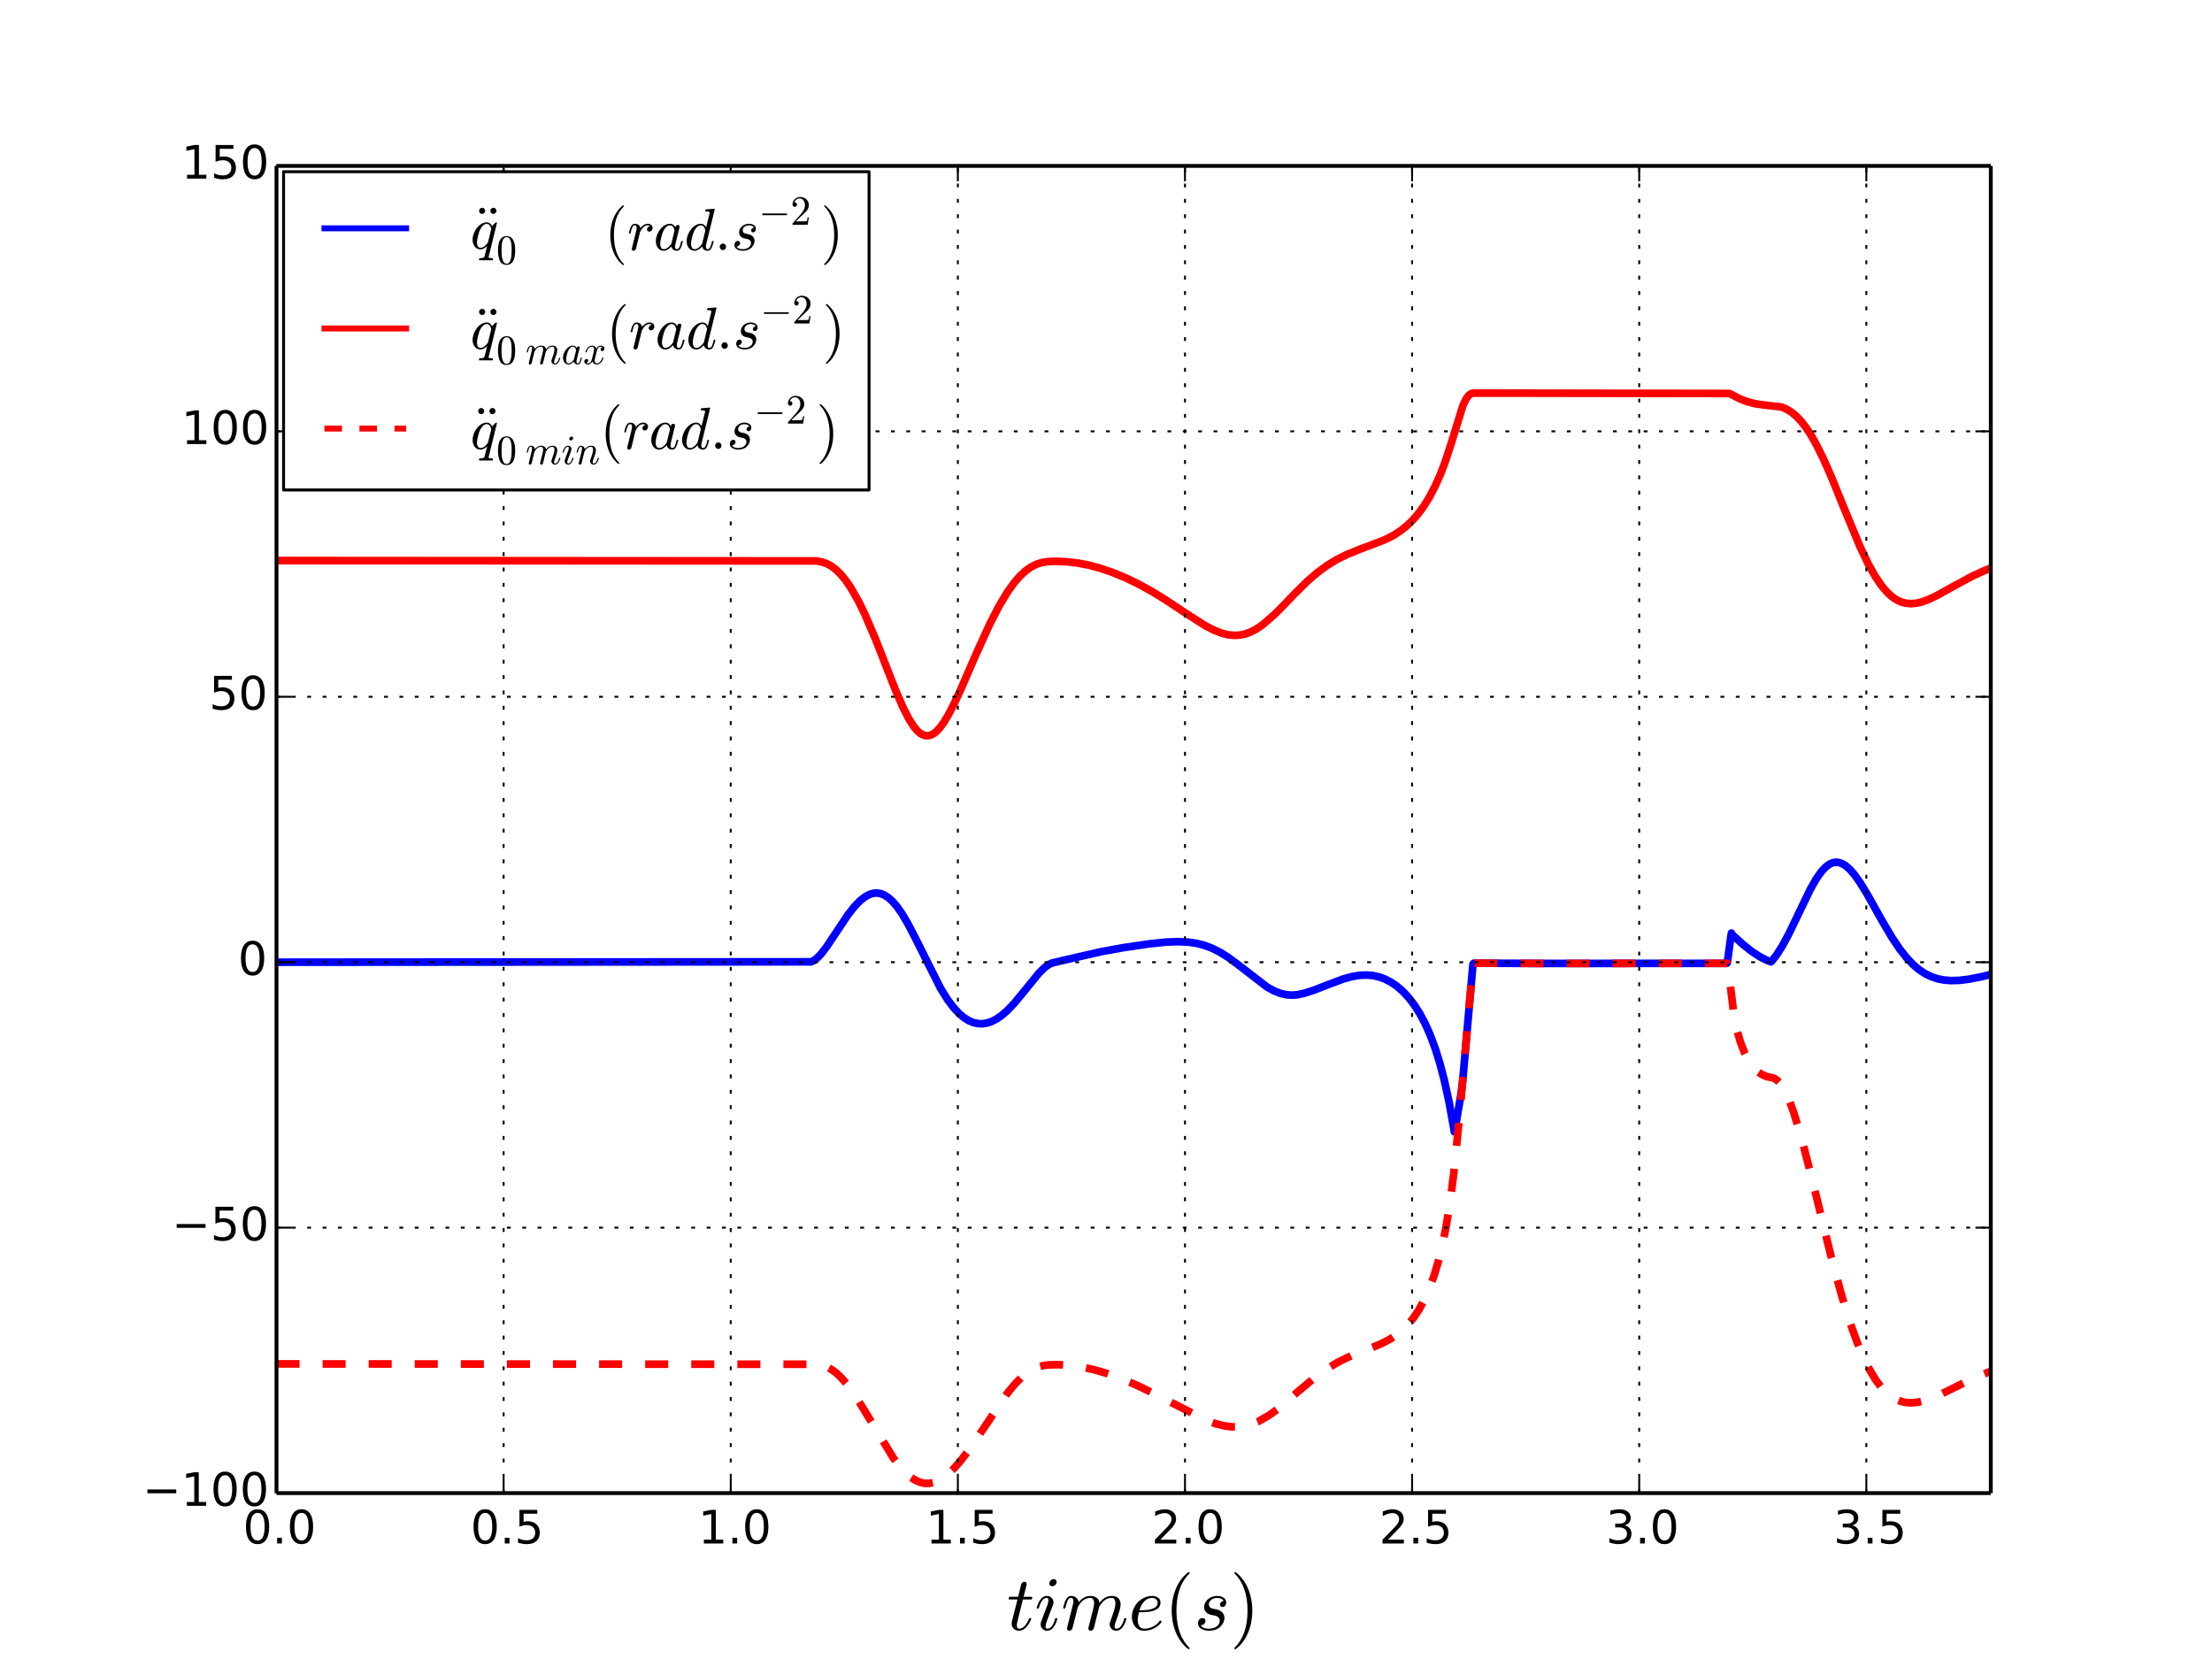 <?xml version="1.0" encoding="UTF-8" standalone="no"?>
<!-- Created with matplotlib (http://matplotlib.org/) -->

<svg
   xmlns:dc="http://purl.org/dc/elements/1.1/"
   xmlns:cc="http://creativecommons.org/ns#"
   xmlns:rdf="http://www.w3.org/1999/02/22-rdf-syntax-ns#"
   xmlns:svg="http://www.w3.org/2000/svg"
   xmlns="http://www.w3.org/2000/svg"
   xmlns:xlink="http://www.w3.org/1999/xlink"
   xmlns:sodipodi="http://sodipodi.sourceforge.net/DTD/sodipodi-0.dtd"
   xmlns:inkscape="http://www.inkscape.org/namespaces/inkscape"
   height="432pt"
   version="1.1"
   viewBox="0 0 576 432"
   width="576pt"
   id="svg2"
   inkscape:version="0.48.3.1 r9886"
   sodipodi:docname="q_dot_dot_jerk_vel_constr.pdf">
  <sodipodi:namedview
     pagecolor="#ffffff"
     bordercolor="#666666"
     borderopacity="1"
     objecttolerance="10"
     gridtolerance="10"
     guidetolerance="10"
     inkscape:pageopacity="0"
     inkscape:pageshadow="2"
     inkscape:window-width="1535"
     inkscape:window-height="876"
     id="namedview545"
     showgrid="false"
     inkscape:zoom="0.81111111"
     inkscape:cx="374.73183"
     inkscape:cy="435.13214"
     inkscape:window-x="65"
     inkscape:window-y="24"
     inkscape:window-maximized="1"
     inkscape:current-layer="axes_1" />
  <defs
     id="defs4">
    <style
       type="text/css"
       id="style6">
*{stroke-linecap:butt;stroke-linejoin:round;}
  </style>
  </defs>
  <g
     id="figure_1">
    <g
       id="patch_1">
      <path
         d=" M0 432 L576 432 L576 0 L0 0 z "
         style="fill:#ffffff;"
         id="path10" />
    </g>
    <g
       id="axes_1">
      <g
         id="g3535">
        <g
           id="patch_2">
          <path
             id="path14"
             style="fill:#ffffff;"
             d=" M72 388.8 L518.4 388.8 L518.4 43.2 L72 43.2 z " />
        </g>
        <g
           id="line2d_1">
          <path
             id="path17"
             style="fill:none;stroke:#0000ff;stroke-linecap:square;stroke-width:2.0;"
             d=" M72 250.56 L211.219 250.453 L211.929 250.117 L212.757 249.492 L213.821 248.393 L215.241 246.554 L217.37 243.362 L220.8 238.217 L222.574 235.972 L223.994 234.516 L225.295 233.504 L226.359 232.931 L227.424 232.608 L228.37 232.541 L229.316 232.69 L230.263 233.06 L231.327 233.74 L232.392 234.696 L233.575 236.069 L234.876 237.928 L236.413 240.527 L238.424 244.41 L244.93 257.377 L246.704 260.223 L248.242 262.287 L249.661 263.836 L250.962 264.949 L252.263 265.771 L253.446 266.271 L254.629 266.539 L255.812 266.582 L256.995 266.406 L258.177 266.018 L259.479 265.356 L260.898 264.369 L262.436 263.013 L264.21 261.135 L266.576 258.26 L270.597 253.325 L272.017 251.946 L273.081 251.176 L274.027 250.748 L276.393 250.188 L286.684 247.825 L292.598 246.752 L299.222 245.778 L303.716 245.314 L306.91 245.201 L309.394 245.324 L311.641 245.658 L313.652 246.179 L315.663 246.938 L317.674 247.948 L319.803 249.281 L322.287 251.117 L329.975 257.04 L331.749 258.015 L333.405 258.668 L334.943 259.028 L336.362 259.14 L337.9 259.026 L339.556 258.661 L342.04 257.879 L345.707 256.45 L349.728 254.94 L352.094 254.29 L354.105 253.965 L355.879 253.894 L357.535 254.039 L359.191 254.412 L360.729 254.981 L362.266 255.785 L363.804 256.845 L365.342 258.189 L366.879 259.853 L368.299 261.715 L369.718 263.947 L371.138 266.624 L372.439 269.557 L373.74 273.056 L374.923 276.847 L376.106 281.359 L377.288 286.763 L378.471 293.268 L378.708 294.722 L378.944 293.744 L380.364 285.346 L380.837 281.968 L383.557 251.06 L383.794 250.809 L400.827 250.876 L449.678 250.854 L449.796 250.605 L450.742 243.655 L450.86 242.98 L451.097 243.411 L453.936 245.996 L456.301 247.854 L458.312 249.154 L460.086 250.053 L461.151 250.463 L461.388 250.268 L462.689 248.569 L464.108 246.329 L465.764 243.274 L468.13 238.362 L471.442 231.497 L472.979 228.806 L474.28 226.965 L475.345 225.816 L476.291 225.091 L477.238 224.658 L478.066 224.519 L478.893 224.602 L479.721 224.898 L480.668 225.482 L481.732 226.427 L482.915 227.79 L484.334 229.781 L486.227 232.868 L490.012 239.627 L492.733 244.229 L494.743 247.205 L496.518 249.443 L498.174 251.178 L499.711 252.484 L501.249 253.509 L502.787 254.276 L504.443 254.845 L506.217 255.202 L508.109 255.345 L510.238 255.278 L512.722 254.975 L515.916 254.349 L518.282 253.778 L518.282 253.778"
             clip-path="url(#p7ff5b81e1d)" />
        </g>
        <g
           id="line2d_2">
          <path
             id="path20"
             style="fill:none;stroke:#ff0000;stroke-linecap:square;stroke-width:2.0;"
             d=" M72 145.964 L212.52 146.065 L213.94 146.307 L215.241 146.749 L216.424 147.377 L217.606 148.258 L218.789 149.392 L220.09 150.938 L221.51 152.978 L223.521 156.494 L225.176 159.87 L228.015 166.506 L230.854 173.757 L233.101 179.483 L235.112 184.145 L236.65 187.161 L237.951 189.201 L239.016 190.438 L239.844 191.1 L240.672 191.488 L241.381 191.603 L242.091 191.517 L242.919 191.17 L243.747 190.563 L244.693 189.571 L245.758 188.125 L246.941 186.159 L248.36 183.432 L250.134 179.635 L253.919 170.909 L257.704 162.562 L260.188 157.755 L262.199 154.388 L263.973 151.891 L265.511 150.088 L267.049 148.651 L268.468 147.648 L269.887 146.929 L271.307 146.48 L272.845 146.24 L275.092 146.161 L277.812 146.282 L280.651 146.613 L283.608 147.183 L286.565 147.983 L289.759 149.077 L293.071 150.447 L296.501 152.106 L300.05 154.061 L303.48 156.173 L308.803 159.705 L313.77 162.881 L316.018 164.047 L318.147 164.893 L319.803 165.3 L321.341 165.455 L322.76 165.387 L324.179 165.104 L325.599 164.6 L327.018 163.871 L328.674 162.779 L331.986 159.906 L334.588 157.275 L336.836 154.915 L340.384 151.392 L343.105 149.055 L345.589 147.229 L348.072 145.715 L350.675 144.418 L353.868 143.124 L360.61 140.549 L362.74 139.469 L364.632 138.26 L366.288 136.952 L367.826 135.481 L369.363 133.706 L370.783 131.768 L372.202 129.474 L373.622 126.777 L375.041 123.612 L376.342 120.223 L377.88 115.504 L380.955 105.56 L381.783 103.865 L382.493 102.92 L383.084 102.49 L383.557 102.367 L388.407 102.364 L450.387 102.465 L451.097 102.837 L452.99 103.825 L454.882 104.558 L457.011 105.12 L459.14 105.434 L463.872 105.983 L465.173 106.522 L466.474 107.31 L467.657 108.279 L468.958 109.631 L470.259 111.294 L471.56 113.275 L473.098 115.998 L474.872 119.602 L476.883 124.183 L480.076 132.047 L484.334 142.326 L486.464 146.795 L488.238 149.978 L489.894 152.441 L491.313 154.128 L492.614 155.335 L493.915 156.226 L495.098 156.769 L496.281 157.083 L497.582 157.195 L499.002 157.075 L500.539 156.71 L502.314 156.053 L504.561 154.969 L508.109 152.987 L513.669 149.976 L516.981 148.485 L518.282 147.987 L518.282 147.987"
             clip-path="url(#p7ff5b81e1d)" />
        </g>
        <g
           id="line2d_3">
          <path
             id="path23"
             style="fill:none;stroke:#ff0000;stroke-dasharray:6,6;stroke-dashoffset:0.0;stroke-width:2.0;"
             d=" M72 355.156 L212.52 355.256 L213.94 355.488 L215.241 355.924 L216.424 356.55 L217.725 357.488 L219.026 358.705 L220.445 360.327 L222.811 363.618 L224.94 367.027 L232.628 379.666 L234.048 381.548 L235.704 383.394 L237.123 384.642 L238.424 385.491 L239.607 385.998 L240.79 386.257 L241.973 386.267 L243.155 386.035 L244.338 385.571 L245.521 384.878 L246.941 383.781 L248.478 382.298 L250.252 380.261 L252.263 377.609 L254.747 373.99 L262.317 362.795 L264.328 360.353 L265.984 358.671 L267.522 357.416 L268.941 356.544 L270.361 355.927 L271.78 355.562 L273.436 355.381 L276.038 355.369 L278.995 355.573 L281.952 356.01 L284.909 356.673 L288.103 357.601 L291.652 358.873 L295.318 360.409 L297.447 361.391 L302.06 363.702 L314.125 369.845 L316.609 370.747 L318.738 371.281 L320.749 371.544 L322.523 371.537 L324.179 371.308 L325.835 370.872 L327.61 370.169 L330.567 368.464 L332.696 366.907 L335.416 364.647 L338.137 362.246 L342.395 358.688 L345.234 356.638 L348.072 354.897 L350.675 353.587 L352.094 352.952 L356.471 351.233 L359.783 349.849 L361.912 348.733 L363.686 347.567 L365.224 346.316 L366.643 344.905 L368.062 343.183 L369.363 341.271 L370.901 338.478 L372.321 335.245 L373.503 331.947 L374.568 328.356 L375.632 324.013 L376.579 319.325 L377.643 312.747 L378.59 305.24 L380.009 291.083 L381.665 272.366 L383.557 251.06 L383.794 250.809 L400.827 250.876 L449.796 250.854 L449.914 251.103 L451.57 264.783 L452.28 268.163 L453.226 271.436 L454.291 274.172 L455.355 276.236 L456.538 277.89 L457.721 279.076 L458.785 279.786 L460.086 280.361 L461.388 280.613 L462.097 280.847 L462.807 281.322 L463.517 282.077 L464.226 283.096 L465.054 284.599 L466.001 286.726 L467.065 289.625 L469.194 296.68 L472.033 307.741 L476.883 327.476 L479.603 337.483 L481.732 344.346 L483.625 349.617 L485.399 353.808 L486.937 356.852 L488.474 359.374 L489.894 361.248 L491.195 362.616 L492.496 363.672 L493.797 364.435 L495.098 364.947 L496.399 365.222 L497.819 365.294 L499.356 365.145 L501.131 364.739 L503.023 364.083 L505.625 362.95 L510.593 360.496 L512.249 359.68 L516.153 357.943 L518.282 357.129 L518.282 357.129"
             clip-path="url(#p7ff5b81e1d)" />
        </g>
        <g
           id="matplotlib.axis_1">
          <g
             id="xtick_1">
            <g
               id="line2d_4">
              <path
                 id="path28"
                 style="fill:none;stroke:#000000;stroke-dasharray:1,3;stroke-dashoffset:0.0;stroke-width:0.5;"
                 d=" M72 388.8 L72 43.2"
                 clip-path="url(#p7ff5b81e1d)" />
            </g>
            <g
               id="line2d_5">
              <defs
                 id="defs31">
                <path
                   style="stroke:#000000;stroke-width:0.5;"
                   id="m93b0483c22"
                   d=" M0 0 L0 -4" />
              </defs>
              <g
                 id="g34">
                <use
                   id="use36"
                   y="388.8"
                   xlink:href="#m93b0483c22"
                   x="72.0"
                   style="stroke:#000000;stroke-width:0.5;" />
              </g>
            </g>
            <g
               id="line2d_6">
              <defs
                 id="defs39">
                <path
                   style="stroke:#000000;stroke-width:0.5;"
                   id="m741efc42ff"
                   d=" M0 0 L0 4" />
              </defs>
              <g
                 id="g42">
                <use
                   id="use44"
                   y="43.2"
                   xlink:href="#m741efc42ff"
                   x="72.0"
                   style="stroke:#000000;stroke-width:0.5;" />
              </g>
            </g>
            <g
               id="text_1">
              <!-- 0.0 -->
              <defs
                 id="defs47">
                <path
                   id="BitstreamVeraSans-Roman-30"
                   d=" M31.781 66.406 Q24.172 66.406 20.328 58.906 Q16.5 51.422 16.5 36.375 Q16.5 21.391 20.328 13.891 Q24.172 6.391 31.781 6.391 Q39.453 6.391 43.281 13.891 Q47.125 21.391 47.125 36.375 Q47.125 51.422 43.281 58.906 Q39.453 66.406 31.781 66.406 M31.781 74.219 Q44.047 74.219 50.516 64.516 Q56.984 54.828 56.984 36.375 Q56.984 17.969 50.516 8.266 Q44.047 -1.422 31.781 -1.422 Q19.531 -1.422 13.062 8.266 Q6.594 17.969 6.594 36.375 Q6.594 54.828 13.062 64.516 Q19.531 74.219 31.781 74.219" />
                <path
                   id="BitstreamVeraSans-Roman-2e"
                   d=" M10.688 12.406 L21 12.406 L21 0 L10.688 0 z " />
              </defs>
              <g
                 id="g51"
                 transform="translate(63.252 401.918)scale(0.12 -0.12)">
                <use
                   id="use53"
                   xlink:href="#BitstreamVeraSans-Roman-30" />
                <use
                   id="use55"
                   xlink:href="#BitstreamVeraSans-Roman-2e"
                   x="63.623" />
                <use
                   id="use57"
                   xlink:href="#BitstreamVeraSans-Roman-30"
                   x="95.41" />
              </g>
            </g>
          </g>
          <g
             id="xtick_2">
            <g
               id="line2d_7">
              <path
                 id="path61"
                 style="fill:none;stroke:#000000;stroke-dasharray:1,3;stroke-dashoffset:0.0;stroke-width:0.5;"
                 d=" M131.141 388.8 L131.141 43.2"
                 clip-path="url(#p7ff5b81e1d)" />
            </g>
            <g
               id="line2d_8">
              <g
                 id="g64">
                <use
                   id="use66"
                   y="388.8"
                   xlink:href="#m93b0483c22"
                   x="131.141"
                   style="stroke:#000000;stroke-width:0.5;" />
              </g>
            </g>
            <g
               id="line2d_9">
              <g
                 id="g69">
                <use
                   id="use71"
                   y="43.2"
                   xlink:href="#m741efc42ff"
                   x="131.141"
                   style="stroke:#000000;stroke-width:0.5;" />
              </g>
            </g>
            <g
               id="text_2">
              <!-- 0.5 -->
              <defs
                 id="defs74">
                <path
                   id="BitstreamVeraSans-Roman-35"
                   d=" M10.797 72.906 L49.516 72.906 L49.516 64.594 L19.828 64.594 L19.828 46.734 Q21.969 47.469 24.109 47.828 Q26.266 48.188 28.422 48.188 Q40.625 48.188 47.75 41.5 Q54.891 34.812 54.891 23.391 Q54.891 11.625 47.562 5.094 Q40.234 -1.422 26.906 -1.422 Q22.312 -1.422 17.547 -0.641 Q12.797 0.141 7.719 1.703 L7.719 11.625 Q12.109 9.234 16.797 8.062 Q21.484 6.891 26.703 6.891 Q35.156 6.891 40.078 11.328 Q45.016 15.766 45.016 23.391 Q45.016 31 40.078 35.438 Q35.156 39.891 26.703 39.891 Q22.75 39.891 18.812 39.016 Q14.891 38.141 10.797 36.281 z " />
              </defs>
              <g
                 id="g77"
                 transform="translate(122.519 401.918)scale(0.12 -0.12)">
                <use
                   id="use79"
                   xlink:href="#BitstreamVeraSans-Roman-30" />
                <use
                   id="use81"
                   xlink:href="#BitstreamVeraSans-Roman-2e"
                   x="63.623" />
                <use
                   id="use83"
                   xlink:href="#BitstreamVeraSans-Roman-35"
                   x="95.41" />
              </g>
            </g>
          </g>
          <g
             id="xtick_3">
            <g
               id="line2d_10">
              <path
                 id="path87"
                 style="fill:none;stroke:#000000;stroke-dasharray:1,3;stroke-dashoffset:0.0;stroke-width:0.5;"
                 d=" M190.283 388.8 L190.283 43.2"
                 clip-path="url(#p7ff5b81e1d)" />
            </g>
            <g
               id="line2d_11">
              <g
                 id="g90">
                <use
                   id="use92"
                   y="388.8"
                   xlink:href="#m93b0483c22"
                   x="190.283"
                   style="stroke:#000000;stroke-width:0.5;" />
              </g>
            </g>
            <g
               id="line2d_12">
              <g
                 id="g95">
                <use
                   id="use97"
                   y="43.2"
                   xlink:href="#m741efc42ff"
                   x="190.283"
                   style="stroke:#000000;stroke-width:0.5;" />
              </g>
            </g>
            <g
               id="text_3">
              <!-- 1.0 -->
              <defs
                 id="defs100">
                <path
                   id="BitstreamVeraSans-Roman-31"
                   d=" M12.406 8.297 L28.516 8.297 L28.516 63.922 L10.984 60.406 L10.984 69.391 L28.422 72.906 L38.281 72.906 L38.281 8.297 L54.391 8.297 L54.391 0 L12.406 0 z " />
              </defs>
              <g
                 id="g103"
                 transform="translate(181.799 401.918)scale(0.12 -0.12)">
                <use
                   id="use105"
                   xlink:href="#BitstreamVeraSans-Roman-31" />
                <use
                   id="use107"
                   xlink:href="#BitstreamVeraSans-Roman-2e"
                   x="63.623" />
                <use
                   id="use109"
                   xlink:href="#BitstreamVeraSans-Roman-30"
                   x="95.41" />
              </g>
            </g>
          </g>
          <g
             id="xtick_4">
            <g
               id="line2d_13">
              <path
                 id="path113"
                 style="fill:none;stroke:#000000;stroke-dasharray:1,3;stroke-dashoffset:0.0;stroke-width:0.5;"
                 d=" M249.424 388.8 L249.424 43.2"
                 clip-path="url(#p7ff5b81e1d)" />
            </g>
            <g
               id="line2d_14">
              <g
                 id="g116">
                <use
                   id="use118"
                   y="388.8"
                   xlink:href="#m93b0483c22"
                   x="249.424"
                   style="stroke:#000000;stroke-width:0.5;" />
              </g>
            </g>
            <g
               id="line2d_15">
              <g
                 id="g121">
                <use
                   id="use123"
                   y="43.2"
                   xlink:href="#m741efc42ff"
                   x="249.424"
                   style="stroke:#000000;stroke-width:0.5;" />
              </g>
            </g>
            <g
               id="text_4">
              <!-- 1.5 -->
              <g
                 id="g126"
                 transform="translate(241.066 401.918)scale(0.12 -0.12)">
                <use
                   id="use128"
                   xlink:href="#BitstreamVeraSans-Roman-31" />
                <use
                   id="use130"
                   xlink:href="#BitstreamVeraSans-Roman-2e"
                   x="63.623" />
                <use
                   id="use132"
                   xlink:href="#BitstreamVeraSans-Roman-35"
                   x="95.41" />
              </g>
            </g>
          </g>
          <g
             id="xtick_5">
            <g
               id="line2d_16">
              <path
                 id="path136"
                 style="fill:none;stroke:#000000;stroke-dasharray:1,3;stroke-dashoffset:0.0;stroke-width:0.5;"
                 d=" M308.566 388.8 L308.566 43.2"
                 clip-path="url(#p7ff5b81e1d)" />
            </g>
            <g
               id="line2d_17">
              <g
                 id="g139">
                <use
                   id="use141"
                   y="388.8"
                   xlink:href="#m93b0483c22"
                   x="308.566"
                   style="stroke:#000000;stroke-width:0.5;" />
              </g>
            </g>
            <g
               id="line2d_18">
              <g
                 id="g144">
                <use
                   id="use146"
                   y="43.2"
                   xlink:href="#m741efc42ff"
                   x="308.566"
                   style="stroke:#000000;stroke-width:0.5;" />
              </g>
            </g>
            <g
               id="text_5">
              <!-- 2.0 -->
              <defs
                 id="defs149">
                <path
                   id="BitstreamVeraSans-Roman-32"
                   d=" M19.188 8.297 L53.609 8.297 L53.609 0 L7.328 0 L7.328 8.297 Q12.938 14.109 22.625 23.891 Q32.328 33.688 34.812 36.531 Q39.547 41.844 41.422 45.531 Q43.312 49.219 43.312 52.781 Q43.312 58.594 39.234 62.25 Q35.156 65.922 28.609 65.922 Q23.969 65.922 18.812 64.312 Q13.672 62.703 7.812 59.422 L7.812 69.391 Q13.766 71.781 18.938 73 Q24.125 74.219 28.422 74.219 Q39.75 74.219 46.484 68.547 Q53.219 62.891 53.219 53.422 Q53.219 48.922 51.531 44.891 Q49.859 40.875 45.406 35.406 Q44.188 33.984 37.641 27.219 Q31.109 20.453 19.188 8.297" />
              </defs>
              <g
                 id="g152"
                 transform="translate(299.862 401.918)scale(0.12 -0.12)">
                <use
                   id="use154"
                   xlink:href="#BitstreamVeraSans-Roman-32" />
                <use
                   id="use156"
                   xlink:href="#BitstreamVeraSans-Roman-2e"
                   x="63.623" />
                <use
                   id="use158"
                   xlink:href="#BitstreamVeraSans-Roman-30"
                   x="95.41" />
              </g>
            </g>
          </g>
          <g
             id="xtick_6">
            <g
               id="line2d_19">
              <path
                 id="path162"
                 style="fill:none;stroke:#000000;stroke-dasharray:1,3;stroke-dashoffset:0.0;stroke-width:0.5;"
                 d=" M367.707 388.8 L367.707 43.2"
                 clip-path="url(#p7ff5b81e1d)" />
            </g>
            <g
               id="line2d_20">
              <g
                 id="g165">
                <use
                   id="use167"
                   y="388.8"
                   xlink:href="#m93b0483c22"
                   x="367.707"
                   style="stroke:#000000;stroke-width:0.5;" />
              </g>
            </g>
            <g
               id="line2d_21">
              <g
                 id="g170">
                <use
                   id="use172"
                   y="43.2"
                   xlink:href="#m741efc42ff"
                   x="367.707"
                   style="stroke:#000000;stroke-width:0.5;" />
              </g>
            </g>
            <g
               id="text_6">
              <!-- 2.5 -->
              <g
                 id="g175"
                 transform="translate(359.129 401.918)scale(0.12 -0.12)">
                <use
                   id="use177"
                   xlink:href="#BitstreamVeraSans-Roman-32" />
                <use
                   id="use179"
                   xlink:href="#BitstreamVeraSans-Roman-2e"
                   x="63.623" />
                <use
                   id="use181"
                   xlink:href="#BitstreamVeraSans-Roman-35"
                   x="95.41" />
              </g>
            </g>
          </g>
          <g
             id="xtick_7">
            <g
               id="line2d_22">
              <path
                 id="path185"
                 style="fill:none;stroke:#000000;stroke-dasharray:1,3;stroke-dashoffset:0.0;stroke-width:0.5;"
                 d=" M426.849 388.8 L426.849 43.2"
                 clip-path="url(#p7ff5b81e1d)" />
            </g>
            <g
               id="line2d_23">
              <g
                 id="g188">
                <use
                   id="use190"
                   y="388.8"
                   xlink:href="#m93b0483c22"
                   x="426.849"
                   style="stroke:#000000;stroke-width:0.5;" />
              </g>
            </g>
            <g
               id="line2d_24">
              <g
                 id="g193">
                <use
                   id="use195"
                   y="43.2"
                   xlink:href="#m741efc42ff"
                   x="426.849"
                   style="stroke:#000000;stroke-width:0.5;" />
              </g>
            </g>
            <g
               id="text_7">
              <!-- 3.0 -->
              <defs
                 id="defs198">
                <path
                   id="BitstreamVeraSans-Roman-33"
                   d=" M40.578 39.312 Q47.656 37.797 51.625 33 Q55.609 28.219 55.609 21.188 Q55.609 10.406 48.188 4.484 Q40.766 -1.422 27.094 -1.422 Q22.516 -1.422 17.656 -0.516 Q12.797 0.391 7.625 2.203 L7.625 11.719 Q11.719 9.328 16.594 8.109 Q21.484 6.891 26.812 6.891 Q36.078 6.891 40.938 10.547 Q45.797 14.203 45.797 21.188 Q45.797 27.641 41.281 31.266 Q36.766 34.906 28.719 34.906 L20.219 34.906 L20.219 43.016 L29.109 43.016 Q36.375 43.016 40.234 45.922 Q44.094 48.828 44.094 54.297 Q44.094 59.906 40.109 62.906 Q36.141 65.922 28.719 65.922 Q24.656 65.922 20.016 65.031 Q15.375 64.156 9.812 62.312 L9.812 71.094 Q15.438 72.656 20.344 73.438 Q25.25 74.219 29.594 74.219 Q40.828 74.219 47.359 69.109 Q53.906 64.016 53.906 55.328 Q53.906 49.266 50.438 45.094 Q46.969 40.922 40.578 39.312" />
              </defs>
              <g
                 id="g201"
                 transform="translate(418.163 401.918)scale(0.12 -0.12)">
                <use
                   id="use203"
                   xlink:href="#BitstreamVeraSans-Roman-33" />
                <use
                   id="use205"
                   xlink:href="#BitstreamVeraSans-Roman-2e"
                   x="63.623" />
                <use
                   id="use207"
                   xlink:href="#BitstreamVeraSans-Roman-30"
                   x="95.41" />
              </g>
            </g>
          </g>
          <g
             id="xtick_8">
            <g
               id="line2d_25">
              <path
                 id="path211"
                 style="fill:none;stroke:#000000;stroke-dasharray:1,3;stroke-dashoffset:0.0;stroke-width:0.5;"
                 d=" M485.99 388.8 L485.99 43.2"
                 clip-path="url(#p7ff5b81e1d)" />
            </g>
            <g
               id="line2d_26">
              <g
                 id="g214">
                <use
                   id="use216"
                   y="388.8"
                   xlink:href="#m93b0483c22"
                   x="485.99"
                   style="stroke:#000000;stroke-width:0.5;" />
              </g>
            </g>
            <g
               id="line2d_27">
              <g
                 id="g219">
                <use
                   id="use221"
                   y="43.2"
                   xlink:href="#m741efc42ff"
                   x="485.99"
                   style="stroke:#000000;stroke-width:0.5;" />
              </g>
            </g>
            <g
               id="text_8">
              <!-- 3.5 -->
              <g
                 id="g224"
                 transform="translate(477.43 401.918)scale(0.12 -0.12)">
                <use
                   id="use226"
                   xlink:href="#BitstreamVeraSans-Roman-33" />
                <use
                   id="use228"
                   xlink:href="#BitstreamVeraSans-Roman-2e"
                   x="63.623" />
                <use
                   id="use230"
                   xlink:href="#BitstreamVeraSans-Roman-35"
                   x="95.41" />
              </g>
            </g>
          </g>
          <g
             id="text_9">
            <!-- $time (s)$ -->
            <defs
               id="defs233">
              <path
                 id="Cmmi10-6d"
                 d=" M7.719 1.703 Q7.719 2.297 7.812 2.594 L15.281 32.422 Q16.016 35.203 16.016 37.312 Q16.016 41.609 13.094 41.609 Q9.969 41.609 8.453 37.859 Q6.938 34.125 5.516 28.422 Q5.516 28.125 5.219 27.953 Q4.938 27.781 4.688 27.781 L3.516 27.781 Q3.172 27.781 2.922 28.141 Q2.688 28.516 2.688 28.812 Q3.766 33.156 4.766 36.172 Q5.766 39.203 7.891 41.688 Q10.016 44.188 13.188 44.188 Q16.938 44.188 19.812 41.812 Q22.703 39.453 22.703 35.797 Q25.688 39.703 29.688 41.938 Q33.688 44.188 38.188 44.188 Q42.922 44.188 46.359 41.766 Q49.812 39.359 49.812 34.906 Q52.875 39.266 57 41.719 Q61.141 44.188 66.016 44.188 Q71.188 44.188 74.328 41.375 Q77.484 38.578 77.484 33.406 Q77.484 29.297 75.656 23.484 Q73.828 17.672 71.094 10.5 Q69.672 7.031 69.672 4.5 Q69.672 1.516 72.016 1.516 Q75.922 1.516 78.516 5.703 Q81.109 9.906 82.172 14.703 Q82.469 15.281 83.016 15.281 L84.188 15.281 Q84.578 15.281 84.844 15.016 Q85.109 14.75 85.109 14.406 Q85.109 14.312 85.016 14.109 Q83.641 8.453 80.25 3.656 Q76.859 -1.125 71.781 -1.125 Q68.266 -1.125 65.766 1.297 Q63.281 3.719 63.281 7.172 Q63.281 8.938 64.109 11.078 Q66.938 18.609 68.812 24.516 Q70.703 30.422 70.703 34.906 Q70.703 37.703 69.578 39.656 Q68.453 41.609 65.828 41.609 Q60.359 41.609 56.344 38.25 Q52.344 34.906 49.422 29.391 Q49.219 28.422 49.125 27.875 L42.672 2.203 Q42.328 0.828 41.125 -0.141 Q39.938 -1.125 38.484 -1.125 Q37.312 -1.125 36.406 -0.344 Q35.5 0.438 35.5 1.703 Q35.5 2.297 35.594 2.594 L42 28.078 Q43.016 32.172 43.016 34.906 Q43.016 37.703 41.859 39.656 Q40.719 41.609 37.984 41.609 Q34.328 41.609 31.25 39.984 Q28.172 38.375 25.875 35.719 Q23.578 33.062 21.688 29.391 L14.891 2.203 Q14.547 0.828 13.344 -0.141 Q12.156 -1.125 10.688 -1.125 Q9.469 -1.125 8.594 -0.344 Q7.719 0.438 7.719 1.703" />
              <path
                 id="Cmr10-28"
                 d=" M31 -24.812 Q25.438 -20.406 21.406 -14.719 Q17.391 -9.031 14.812 -2.578 Q12.25 3.859 10.984 10.891 Q9.719 17.922 9.719 25 Q9.719 32.172 10.984 39.203 Q12.25 46.234 14.859 52.734 Q17.484 59.234 21.531 64.891 Q25.594 70.562 31 74.812 Q31 75 31.5 75 L32.422 75 Q32.719 75 32.953 74.734 Q33.203 74.469 33.203 74.125 Q33.203 73.688 33.016 73.484 Q28.125 68.703 24.875 63.234 Q21.625 57.766 19.641 51.578 Q17.672 45.406 16.797 38.781 Q15.922 32.172 15.922 25 Q15.922 -6.781 32.906 -23.297 Q33.203 -23.578 33.203 -24.125 Q33.203 -24.359 32.938 -24.672 Q32.672 -25 32.422 -25 L31.5 -25 Q31 -25 31 -24.812" />
              <path
                 id="Cmr10-29"
                 d=" M6.5 -25 Q5.609 -25 5.609 -24.125 Q5.609 -23.688 5.812 -23.484 Q22.906 -6.781 22.906 25 Q22.906 56.781 6 73.297 Q5.609 73.531 5.609 74.125 Q5.609 74.469 5.875 74.734 Q6.156 75 6.5 75 L7.422 75 Q7.719 75 7.906 74.812 Q15.094 69.141 19.875 61.031 Q24.656 52.938 26.875 43.75 Q29.109 34.578 29.109 25 Q29.109 17.922 27.906 11.062 Q26.703 4.203 24.094 -2.453 Q21.484 -9.125 17.484 -14.766 Q13.484 -20.406 7.906 -24.812 Q7.719 -25 7.422 -25 z " />
              <path
                 id="Cmmi10-73"
                 d=" M8.688 6.109 Q11.375 1.516 19.484 1.516 Q23 1.516 26.172 2.703 Q29.344 3.906 31.422 6.297 Q33.5 8.688 33.5 12.109 Q33.5 14.703 31.641 16.359 Q29.781 18.016 27.094 18.609 L21.688 19.672 Q17.969 20.609 15.578 23.141 Q13.188 25.688 13.188 29.297 Q13.188 33.734 15.594 37.156 Q18.016 40.578 21.969 42.375 Q25.922 44.188 30.172 44.188 Q34.719 44.188 38.297 42.016 Q41.891 39.844 41.891 35.594 Q41.891 33.297 40.594 31.531 Q39.312 29.781 37.016 29.781 Q35.688 29.781 34.734 30.641 Q33.797 31.5 33.797 32.812 Q33.797 33.984 34.453 35.078 Q35.109 36.188 36.203 36.844 Q37.312 37.5 38.484 37.5 Q37.594 39.656 35.172 40.625 Q32.766 41.609 29.984 41.609 Q27.438 41.609 24.891 40.578 Q22.359 39.547 20.812 37.562 Q19.281 35.594 19.281 32.906 Q19.281 31.109 20.547 29.734 Q21.828 28.375 23.688 27.781 L29.5 26.609 Q32.281 26.031 34.594 24.531 Q36.922 23.047 38.25 20.766 Q39.594 18.5 39.594 15.578 Q39.594 11.859 37.516 8.25 Q35.453 4.641 32.422 2.484 Q27.094 -1.125 19.391 -1.125 Q14.062 -1.125 9.609 1.312 Q5.172 3.766 5.172 8.594 Q5.172 11.328 6.75 13.344 Q8.344 15.375 11.078 15.375 Q12.703 15.375 13.797 14.391 Q14.891 13.422 14.891 11.812 Q14.891 9.516 13.172 7.812 Q11.469 6.109 9.188 6.109 z " />
              <path
                 id="Cmmi10-65"
                 d=" M20.125 -1.125 Q15.328 -1.125 11.734 1.359 Q8.156 3.859 6.266 8.078 Q4.391 12.312 4.391 17 Q4.391 24.125 7.984 30.391 Q11.578 36.672 17.719 40.422 Q23.875 44.188 30.906 44.188 Q35.203 44.188 38.406 41.969 Q41.609 39.75 41.609 35.594 Q41.609 29.828 37.016 27.016 Q32.422 24.219 26.656 23.562 Q20.906 22.906 13.922 22.906 L13.625 22.906 Q12.016 16.938 12.016 12.703 Q12.016 8.25 14.062 4.875 Q16.109 1.516 20.312 1.516 Q26.266 1.516 31.75 4.25 Q37.25 6.984 40.719 11.812 Q41.016 12.109 41.5 12.109 Q42 12.109 42.5 11.547 Q43.016 10.984 43.016 10.5 Q43.016 10.109 42.828 9.906 Q39.156 4.781 32.953 1.828 Q26.766 -1.125 20.125 -1.125 M14.203 25.484 Q20.016 25.484 24.953 26.016 Q29.891 26.562 33.891 28.734 Q37.891 30.906 37.891 35.5 Q37.891 37.359 36.859 38.75 Q35.844 40.141 34.203 40.875 Q32.562 41.609 30.812 41.609 Q26.562 41.609 23.172 39.312 Q19.781 37.016 17.578 33.328 Q15.375 29.641 14.203 25.484" />
              <path
                 id="Cmmi10-74"
                 d=" M6.203 8.109 Q6.203 9.578 6.5 10.891 L13.719 39.594 L3.219 39.594 Q2.203 39.594 2.203 40.922 Q2.594 43.109 3.516 43.109 L14.594 43.109 L18.609 59.422 Q19 60.75 20.172 61.672 Q21.344 62.594 22.797 62.594 Q24.078 62.594 24.922 61.828 Q25.781 61.078 25.781 59.812 Q25.781 59.516 25.75 59.344 Q25.734 59.188 25.688 58.984 L21.688 43.109 L31.984 43.109 Q33.016 43.109 33.016 41.797 Q32.953 41.547 32.812 40.953 Q32.672 40.375 32.422 39.984 Q32.172 39.594 31.688 39.594 L20.797 39.594 L13.625 10.688 Q12.891 7.859 12.891 5.812 Q12.891 1.516 15.828 1.516 Q20.219 1.516 23.609 5.641 Q27 9.766 28.812 14.703 Q29.203 15.281 29.594 15.281 L30.812 15.281 Q31.203 15.281 31.438 15.016 Q31.688 14.75 31.688 14.406 Q31.688 14.203 31.594 14.109 Q29.391 8.062 25.188 3.469 Q21 -1.125 15.578 -1.125 Q11.625 -1.125 8.906 1.453 Q6.203 4.047 6.203 8.109" />
              <path
                 id="Cmmi10-69"
                 d=" M7.812 7.172 Q7.812 9.031 8.594 11.078 L16.703 32.625 Q18.016 36.281 18.016 38.625 Q18.016 41.609 15.828 41.609 Q11.859 41.609 9.297 37.531 Q6.734 33.453 5.516 28.422 Q5.328 27.781 4.688 27.781 L3.516 27.781 Q2.688 27.781 2.688 28.719 L2.688 29 Q4.297 34.969 7.609 39.578 Q10.938 44.188 16.016 44.188 Q19.578 44.188 22.047 41.844 Q24.516 39.5 24.516 35.891 Q24.516 34.031 23.688 31.984 L15.578 10.5 Q14.203 7.172 14.203 4.5 Q14.203 1.516 16.5 1.516 Q20.406 1.516 23.016 5.688 Q25.641 9.859 26.703 14.703 Q26.906 15.281 27.484 15.281 L28.719 15.281 Q29.109 15.281 29.344 15.016 Q29.594 14.75 29.594 14.406 Q29.594 14.312 29.5 14.109 Q28.125 8.453 24.734 3.656 Q21.344 -1.125 16.312 -1.125 Q12.797 -1.125 10.297 1.297 Q7.812 3.719 7.812 7.172 M19.094 60.594 Q19.094 62.703 20.844 64.406 Q22.609 66.109 24.703 66.109 Q26.422 66.109 27.516 65.062 Q28.609 64.016 28.609 62.406 Q28.609 60.156 26.828 58.469 Q25.047 56.781 22.906 56.781 Q21.297 56.781 20.188 57.875 Q19.094 58.984 19.094 60.594" />
            </defs>
            <g
               id="g242"
               transform="translate(262.2 424.414)scale(0.2 -0.2)">
              <use
                 id="use244"
                 xlink:href="#Cmmi10-74" />
              <use
                 id="use246"
                 xlink:href="#Cmmi10-69"
                 transform="translate(36.084 0.0)" />
              <use
                 id="use248"
                 xlink:href="#Cmmi10-6d"
                 transform="translate(70.508 0.0)" />
              <use
                 id="use250"
                 xlink:href="#Cmmi10-65"
                 transform="translate(158.301 0.0)" />
              <use
                 id="use252"
                 xlink:href="#Cmr10-28"
                 transform="translate(204.785 0.0)" />
              <use
                 id="use254"
                 xlink:href="#Cmmi10-73"
                 transform="translate(243.604 0.0)" />
              <use
                 id="use256"
                 xlink:href="#Cmr10-29"
                 transform="translate(290.381 0.0)" />
            </g>
          </g>
        </g>
        <g
           id="matplotlib.axis_2">
          <g
             id="ytick_1">
            <g
               id="line2d_28">
              <path
                 id="path261"
                 style="fill:none;stroke:#000000;stroke-dasharray:1,3;stroke-dashoffset:0.0;stroke-width:0.5;"
                 d=" M72 388.8 L518.4 388.8"
                 clip-path="url(#p7ff5b81e1d)" />
            </g>
            <g
               id="line2d_29">
              <defs
                 id="defs264">
                <path
                   style="stroke:#000000;stroke-width:0.5;"
                   id="m728421d6d4"
                   d=" M0 0 L4 0" />
              </defs>
              <g
                 id="g267">
                <use
                   id="use269"
                   y="388.8"
                   xlink:href="#m728421d6d4"
                   x="72.0"
                   style="stroke:#000000;stroke-width:0.5;" />
              </g>
            </g>
            <g
               id="line2d_30">
              <defs
                 id="defs272">
                <path
                   style="stroke:#000000;stroke-width:0.5;"
                   id="mcb0005524f"
                   d=" M0 0 L-4 0" />
              </defs>
              <g
                 id="g275">
                <use
                   id="use277"
                   y="388.8"
                   xlink:href="#mcb0005524f"
                   x="518.4"
                   style="stroke:#000000;stroke-width:0.5;" />
              </g>
            </g>
            <g
               id="text_10">
              <!-- −100 -->
              <defs
                 id="defs280">
                <path
                   id="BitstreamVeraSans-Roman-2212"
                   d=" M10.594 35.5 L73.188 35.5 L73.188 27.203 L10.594 27.203 z " />
              </defs>
              <g
                 id="g283"
                 transform="translate(37.108 392.111)scale(0.12 -0.12)">
                <use
                   id="use285"
                   xlink:href="#BitstreamVeraSans-Roman-2212" />
                <use
                   id="use287"
                   xlink:href="#BitstreamVeraSans-Roman-31"
                   x="83.789" />
                <use
                   id="use289"
                   xlink:href="#BitstreamVeraSans-Roman-30"
                   x="147.412" />
                <use
                   id="use291"
                   xlink:href="#BitstreamVeraSans-Roman-30"
                   x="211.035" />
              </g>
            </g>
          </g>
          <g
             id="ytick_2">
            <g
               id="line2d_31">
              <path
                 id="path295"
                 style="fill:none;stroke:#000000;stroke-dasharray:1,3;stroke-dashoffset:0.0;stroke-width:0.5;"
                 d=" M72 319.68 L518.4 319.68"
                 clip-path="url(#p7ff5b81e1d)" />
            </g>
            <g
               id="line2d_32">
              <g
                 id="g298">
                <use
                   id="use300"
                   y="319.68"
                   xlink:href="#m728421d6d4"
                   x="72.0"
                   style="stroke:#000000;stroke-width:0.5;" />
              </g>
            </g>
            <g
               id="line2d_33">
              <g
                 id="g303">
                <use
                   id="use305"
                   y="319.68"
                   xlink:href="#mcb0005524f"
                   x="518.4"
                   style="stroke:#000000;stroke-width:0.5;" />
              </g>
            </g>
            <g
               id="text_11">
              <!-- −50 -->
              <g
                 id="g308"
                 transform="translate(44.742 322.991)scale(0.12 -0.12)">
                <use
                   id="use310"
                   xlink:href="#BitstreamVeraSans-Roman-2212" />
                <use
                   id="use312"
                   xlink:href="#BitstreamVeraSans-Roman-35"
                   x="83.789" />
                <use
                   id="use314"
                   xlink:href="#BitstreamVeraSans-Roman-30"
                   x="147.412" />
              </g>
            </g>
          </g>
          <g
             id="ytick_3">
            <g
               id="line2d_34">
              <path
                 id="path318"
                 style="fill:none;stroke:#000000;stroke-dasharray:1,3;stroke-dashoffset:0.0;stroke-width:0.5;"
                 d=" M72 250.56 L518.4 250.56"
                 clip-path="url(#p7ff5b81e1d)" />
            </g>
            <g
               id="line2d_35">
              <g
                 id="g321">
                <use
                   id="use323"
                   y="250.56"
                   xlink:href="#m728421d6d4"
                   x="72.0"
                   style="stroke:#000000;stroke-width:0.5;" />
              </g>
            </g>
            <g
               id="line2d_36">
              <g
                 id="g326">
                <use
                   id="use328"
                   y="250.56"
                   xlink:href="#mcb0005524f"
                   x="518.4"
                   style="stroke:#000000;stroke-width:0.5;" />
              </g>
            </g>
            <g
               id="text_12">
              <!-- 0 -->
              <g
                 id="g331"
                 transform="translate(61.953 253.871)scale(0.12 -0.12)">
                <use
                   id="use333"
                   xlink:href="#BitstreamVeraSans-Roman-30" />
              </g>
            </g>
          </g>
          <g
             id="ytick_4">
            <g
               id="line2d_37">
              <path
                 id="path337"
                 style="fill:none;stroke:#000000;stroke-dasharray:1,3;stroke-dashoffset:0.0;stroke-width:0.5;"
                 d=" M72 181.44 L518.4 181.44"
                 clip-path="url(#p7ff5b81e1d)" />
            </g>
            <g
               id="line2d_38">
              <g
                 id="g340">
                <use
                   id="use342"
                   y="181.44"
                   xlink:href="#m728421d6d4"
                   x="72.0"
                   style="stroke:#000000;stroke-width:0.5;" />
              </g>
            </g>
            <g
               id="line2d_39">
              <g
                 id="g345">
                <use
                   id="use347"
                   y="181.44"
                   xlink:href="#mcb0005524f"
                   x="518.4"
                   style="stroke:#000000;stroke-width:0.5;" />
              </g>
            </g>
            <g
               id="text_13">
              <!-- 50 -->
              <g
                 id="g350"
                 transform="translate(54.453 184.751)scale(0.12 -0.12)">
                <use
                   id="use352"
                   xlink:href="#BitstreamVeraSans-Roman-35" />
                <use
                   id="use354"
                   xlink:href="#BitstreamVeraSans-Roman-30"
                   x="63.623" />
              </g>
            </g>
          </g>
          <g
             id="ytick_5">
            <g
               id="line2d_40">
              <path
                 id="path358"
                 style="fill:none;stroke:#000000;stroke-dasharray:1,3;stroke-dashoffset:0.0;stroke-width:0.5;"
                 d=" M72 112.32 L518.4 112.32"
                 clip-path="url(#p7ff5b81e1d)" />
            </g>
            <g
               id="line2d_41">
              <g
                 id="g361">
                <use
                   id="use363"
                   y="112.32"
                   xlink:href="#m728421d6d4"
                   x="72.0"
                   style="stroke:#000000;stroke-width:0.5;" />
              </g>
            </g>
            <g
               id="line2d_42">
              <g
                 id="g366">
                <use
                   id="use368"
                   y="112.32"
                   xlink:href="#mcb0005524f"
                   x="518.4"
                   style="stroke:#000000;stroke-width:0.5;" />
              </g>
            </g>
            <g
               id="text_14">
              <!-- 100 -->
              <g
                 id="g371"
                 transform="translate(47.21 115.631)scale(0.12 -0.12)">
                <use
                   id="use373"
                   xlink:href="#BitstreamVeraSans-Roman-31" />
                <use
                   id="use375"
                   xlink:href="#BitstreamVeraSans-Roman-30"
                   x="63.623" />
                <use
                   id="use377"
                   xlink:href="#BitstreamVeraSans-Roman-30"
                   x="127.246" />
              </g>
            </g>
          </g>
          <g
             id="ytick_6">
            <g
               id="line2d_43">
              <path
                 id="path381"
                 style="fill:none;stroke:#000000;stroke-dasharray:1,3;stroke-dashoffset:0.0;stroke-width:0.5;"
                 d=" M72 43.2 L518.4 43.2"
                 clip-path="url(#p7ff5b81e1d)" />
            </g>
            <g
               id="line2d_44">
              <g
                 id="g384">
                <use
                   id="use386"
                   y="43.2"
                   xlink:href="#m728421d6d4"
                   x="72.0"
                   style="stroke:#000000;stroke-width:0.5;" />
              </g>
            </g>
            <g
               id="line2d_45">
              <g
                 id="g389">
                <use
                   id="use391"
                   y="43.2"
                   xlink:href="#mcb0005524f"
                   x="518.4"
                   style="stroke:#000000;stroke-width:0.5;" />
              </g>
            </g>
            <g
               id="text_15">
              <!-- 150 -->
              <g
                 id="g394"
                 transform="translate(47.21 46.511)scale(0.12 -0.12)">
                <use
                   id="use396"
                   xlink:href="#BitstreamVeraSans-Roman-31" />
                <use
                   id="use398"
                   xlink:href="#BitstreamVeraSans-Roman-35"
                   x="63.623" />
                <use
                   id="use400"
                   xlink:href="#BitstreamVeraSans-Roman-30"
                   x="127.246" />
              </g>
            </g>
          </g>
        </g>
        <g
           id="patch_3">
          <path
             id="path403"
             style="fill:none;stroke:#000000;"
             d=" M72 43.2 L518.4 43.2" />
        </g>
        <g
           id="patch_4">
          <path
             id="path406"
             style="fill:none;stroke:#000000;"
             d=" M518.4 388.8 L518.4 43.2" />
        </g>
        <g
           id="patch_5">
          <path
             id="path409"
             style="fill:none;stroke:#000000;"
             d=" M72 388.8 L518.4 388.8" />
        </g>
        <g
           id="patch_6">
          <path
             id="path412"
             style="fill:none;stroke:#000000;"
             d=" M72 388.8 L72 43.2" />
        </g>
        <g
           style="stroke-linecap:butt;stroke-linejoin:round"
           transform="matrix(0.76,0,0,0.776,-160.086,3.43)"
           id="legend_1">
          <g
             style="stroke-linecap:butt;stroke-linejoin:round"
             id="patch_7">
            <path
               inkscape:connector-curvature="0"
               id="path416"
               style="fill:#ffffff;stroke:#000000;stroke-linecap:butt;stroke-linejoin:round"
               d="m 307.8,160 200.6,0 0,-106.8 -200.6,0 0,106.8 z" />
          </g>
          <g
             style="stroke-linecap:butt;stroke-linejoin:round"
             id="line2d_46">
            <path
               inkscape:connector-curvature="0"
               id="path419"
               style="fill:none;stroke:#0000ff;stroke-width:2;stroke-linecap:square;stroke-linejoin:round"
               d="m 321.8,72.2 28,0" />
          </g>
          <g
             style="stroke-linecap:butt;stroke-linejoin:round"
             id="line2d_47" />
          <g
             style="stroke-linecap:butt;stroke-linejoin:round"
             id="text_16">
            <!-- $\ddot{q_0} (rad.s^{-2})$ -->
            <defs
               id="defs423">
              <path
                 style="stroke-linecap:butt;stroke-linejoin:round"
                 inkscape:connector-curvature="0"
                 id="Cmmi10-61"
                 d="m 17.391,-1.125 q -6.312,0 -9.953,4.766 -3.625,4.766 -3.625,11.25 0,6.406 3.312,13.281 3.328,6.891 8.969,11.453 5.641,4.562 12.125,4.562 2.984,0 5.328,-1.609 2.344,-1.609 3.656,-4.391 1.125,4 4.406,4 1.266,0 2.109,-0.766 0.859,-0.75 0.859,-2.016 0,-0.297 -0.031,-0.453 -0.016,-0.141 -0.062,-0.328 L 37.5,10.688 q -0.688,-2.969 -0.688,-4.875 0,-4.297 2.891,-4.297 3.125,0 4.75,3.969 1.641,3.984 2.766,9.219 0.187,0.578 0.781,0.578 l 1.219,0 q 0.391,0 0.625,-0.344 0.25,-0.344 0.25,-0.625 Q 48.344,7.328 46.266,3.094 44.188,-1.125 39.5,-1.125 q -3.359,0 -5.953,1.969 Q 30.953,2.828 30.328,6.109 23.875,-1.125 17.391,-1.125 m 0.094,2.641 q 3.609,0 7,2.703 3.391,2.719 5.844,6.375 0.094,0.094 0.094,0.297 l 5.375,21.734 0.094,0.281 q -0.594,3.563 -2.578,6.125 -1.969,2.578 -5.328,2.578 -3.375,0 -6.281,-2.766 -2.906,-2.766 -4.906,-6.516 -1.953,-4 -3.734,-10.984 -1.781,-6.984 -1.781,-10.844 0,-3.469 1.484,-6.234 1.5,-2.75 4.719,-2.75" />
              <path
                 style="stroke-linecap:butt;stroke-linejoin:round"
                 inkscape:connector-curvature="0"
                 id="Cmr10-30"
                 d="m 25,-2.203 q -12.25,0 -16.672,10.078 -4.422,10.094 -4.422,24.016 0,8.688 1.578,16.344 Q 7.078,55.906 11.781,61.25 16.5,66.609 25,66.609 q 6.594,0 10.781,-3.234 4.203,-3.219 6.406,-8.328 2.203,-5.094 3,-10.938 Q 46,38.281 46,31.891 46,23.297 44.406,15.797 42.828,8.297 38.188,3.047 33.547,-2.203 25,-2.203 m 0,2.594 q 5.562,0 8.297,5.703 2.734,5.719 3.375,12.656 0.641,6.938 0.641,14.75 0,7.516 -0.641,13.859 -0.641,6.359 -3.359,11.5 -2.703,5.156 -8.312,5.156 -5.656,0 -8.391,-5.188 -2.734,-5.172 -3.375,-11.5 -0.641,-6.312 -0.641,-13.828 0,-5.562 0.266,-10.5 0.281,-4.938 1.453,-10.188 1.172,-5.25 3.781,-8.844 Q 20.703,0.391 25,0.391" />
              <path
                 style="stroke-linecap:butt;stroke-linejoin:round"
                 inkscape:connector-curvature="0"
                 id="Cmr10-32"
                 d="m 4.984,0 0,2.688 q 0,0.25 0.188,0.531 L 20.703,20.406 q 3.516,3.813 5.703,6.391 2.203,2.594 4.344,5.969 2.156,3.375 3.406,6.859 1.25,3.484 1.25,7.391 0,4.109 -1.516,7.844 -1.516,3.734 -4.516,5.984 -3,2.25 -7.25,2.25 -4.344,0 -7.812,-2.625 -3.469,-2.609 -4.891,-6.75 0.391,0.094 1.078,0.094 2.25,0 3.828,-1.516 1.594,-1.516 1.594,-3.906 0,-2.297 -1.594,-3.891 Q 12.75,42.922 10.5,42.922 q -2.344,0 -3.938,1.625 -1.578,1.641 -1.578,3.844 0,3.766 1.406,7.047 1.422,3.297 4.078,5.859 2.672,2.578 6.016,3.938 3.344,1.375 7.094,1.375 5.719,0 10.641,-2.422 4.937,-2.422 7.812,-6.844 2.891,-4.406 2.891,-10.328 0,-4.344 -1.906,-8.25 -1.906,-3.906 -4.891,-7.109 -2.969,-3.187 -7.609,-7.25 Q 25.875,20.359 24.422,19 L 13.094,8.109 l 9.609,0 q 7.078,0 11.844,0.109 4.766,0.125 5.047,0.375 Q 40.766,9.859 42,17.828 l 2.922,0 L 42.094,0 z" />
              <path
                 style="stroke-linecap:butt;stroke-linejoin:round"
                 inkscape:connector-curvature="0"
                 id="Cmmi10-72"
                 d="m 7.719,1.703 q 0,0.594 0.094,0.891 l 7.469,29.828 q 0.734,2.781 0.734,4.891 0,4.297 -2.922,4.297 -3.125,0 -4.641,-3.75 -1.516,-3.734 -2.938,-9.438 0,-0.297 -0.297,-0.469 Q 4.938,27.781 4.688,27.781 l -1.172,0 q -0.344,0 -0.594,0.359 -0.234,0.375 -0.234,0.672 1.078,4.344 2.078,7.359 1,3.031 3.125,5.516 2.125,2.5 5.297,2.5 3.469,0 6.078,-2 2.609,-2 3.25,-5.266 2.531,3.312 5.781,5.281 3.25,1.984 7.109,1.984 3.172,0 5.578,-1.859 2.422,-1.844 2.422,-5.016 0,-2.547 -1.594,-4.438 Q 40.234,31 37.594,31 q -1.609,0 -2.703,1 -1.094,1.016 -1.094,2.625 0,2.188 1.609,3.922 1.609,1.734 3.703,1.734 -1.609,1.328 -3.906,1.328 -4.297,0 -7.469,-3.062 Q 24.562,35.5 22.016,30.812 L 14.891,2.203 Q 14.547,0.828 13.344,-0.141 12.156,-1.125 10.688,-1.125 q -1.219,0 -2.094,0.781 -0.875,0.781 -0.875,2.047" />
              <path
                 style="stroke-linecap:butt;stroke-linejoin:round"
                 inkscape:connector-curvature="0"
                 id="Cmsy10-a1"
                 d="M 10.203,23 Q 9.375,23 8.828,23.625 8.297,24.266 8.297,25 q 0,0.734 0.531,1.359 Q 9.375,27 10.203,27 l 57.375,0 q 0.781,0 1.297,-0.641 0.516,-0.625 0.516,-1.359 0,-0.734 -0.516,-1.375 Q 68.359,23 67.578,23 z" />
              <path
                 style="stroke-linecap:butt;stroke-linejoin:round"
                 inkscape:connector-curvature="0"
                 id="Cmmi10-71"
                 d="m 14.703,-18.109 q 0.344,2.188 1.312,2.188 3.609,0 5.688,0.594 2.078,0.578 2.719,2.828 l 4.297,17 Q 23,-1.125 17.281,-1.125 10.984,-1.125 7.391,3.641 3.812,8.406 3.812,14.891 q 0,6.406 3.297,13.281 3.297,6.891 8.938,11.453 5.641,4.562 12.172,4.562 3.031,0 5.469,-1.812 2.453,-1.797 3.719,-4.781 0.578,1.172 3.234,3.875 2.672,2.719 3.75,2.719 1.125,0 1.125,-1.266 L 31.5,-12.891 q -0.25,-1.469 -0.297,-1.703 0,-1.328 6.594,-1.328 0.484,0 0.75,-0.391 0.266,-0.391 0.266,-0.875 -0.328,-1.312 -0.562,-1.75 -0.219,-0.453 -1.141,-0.453 l -21.391,0 q -1.016,0 -1.016,1.281 m 2.781,19.625 q 3.516,0 6.859,2.656 3.344,2.672 5.828,6.328 l 5.625,22.516 q -0.594,3.516 -2.578,6.047 -1.969,2.547 -5.234,2.547 -3.375,0 -6.281,-2.766 -2.906,-2.766 -4.906,-6.516 -1.953,-4 -3.734,-10.984 -1.781,-6.984 -1.781,-10.844 0,-3.469 1.484,-6.234 1.5,-2.75 4.719,-2.75" />
              <path
                 style="stroke-linecap:butt;stroke-linejoin:round"
                 inkscape:connector-curvature="0"
                 id="Cmmi10-64"
                 d="m 17.391,-1.125 q -6.312,0 -9.953,4.766 -3.625,4.766 -3.625,11.25 0,6.406 3.312,13.281 3.328,6.891 8.969,11.453 5.641,4.562 12.125,4.562 2.937,0 5.297,-1.641 2.375,-1.625 3.688,-4.359 L 42.828,60.5 q 0.391,1.703 0.484,2.688 0,1.609 -6.5,1.609 -1.016,0 -1.016,1.312 0.047,0.25 0.219,0.875 0.172,0.641 0.438,0.984 0.266,0.344 0.75,0.344 l 13.484,1.078 q 1.219,0 1.219,-1.281 L 37.5,10.594 q -0.688,-1.656 -0.688,-4.781 0,-4.297 2.891,-4.297 3.125,0 4.75,3.969 1.641,3.984 2.766,9.219 0.187,0.578 0.781,0.578 l 1.219,0 q 0.391,0 0.625,-0.344 0.25,-0.344 0.25,-0.625 Q 48.344,7.328 46.266,3.094 44.188,-1.125 39.5,-1.125 q -3.359,0 -5.953,1.969 Q 30.953,2.828 30.328,6.109 23.875,-1.125 17.391,-1.125 m 0.094,2.641 q 3.609,0 7,2.703 3.391,2.719 5.844,6.375 0.094,0.094 0.094,0.391 l 5.469,22.031 q -0.594,3.516 -2.594,6.047 -2,2.547 -5.312,2.547 -3.375,0 -6.281,-2.766 -2.906,-2.766 -4.906,-6.516 -1.953,-4 -3.734,-10.984 -1.781,-6.984 -1.781,-10.844 0,-3.469 1.484,-6.234 1.5,-2.75 4.719,-2.75" />
              <path
                 style="stroke-linecap:butt;stroke-linejoin:round"
                 inkscape:connector-curvature="0"
                 id="Cmr10-c4"
                 d="m 10.109,61.719 q 0,2.094 1.484,3.625 1.5,1.547 3.687,1.547 2.203,0 3.719,-1.516 1.516,-1.5 1.516,-3.656 0,-2.203 -1.516,-3.719 -1.516,-1.5 -3.719,-1.5 -2.187,0 -3.687,1.531 -1.484,1.547 -1.484,3.688 m 19.281,0 q 0,2.094 1.484,3.625 1.5,1.547 3.75,1.547 2.141,0 3.656,-1.516 1.516,-1.5 1.516,-3.656 0,-2.203 -1.516,-3.719 -1.516,-1.5 -3.656,-1.5 -2.25,0 -3.75,1.531 -1.484,1.547 -1.484,3.688" />
              <path
                 style="stroke-linecap:butt;stroke-linejoin:round"
                 inkscape:connector-curvature="0"
                 id="Cmmi10-3a"
                 d="m 8.406,5.516 q 0,2.25 1.656,3.859 1.656,1.609 3.859,1.609 1.359,0 2.672,-0.734 1.328,-0.734 2.062,-2.047 0.734,-1.312 0.734,-2.688 0,-2.188 -1.625,-3.859 Q 16.156,0 13.922,0 11.719,0 10.062,1.656 8.406,3.328 8.406,5.516" />
            </defs>
            <g
               style="stroke-linecap:butt;stroke-linejoin:round"
               id="g434"
               transform="matrix(0.2,0,0,-0.2,371.8,79.2)">
              <use
                 height="432"
                 width="576"
                 y="0"
                 x="0"
                 style="stroke-linecap:butt;stroke-linejoin:round"
                 id="use436"
                 xlink:href="#Cmr10-c4"
                 transform="translate(4.864,2.634)" />
              <use
                 height="432"
                 width="576"
                 y="0"
                 x="0"
                 style="stroke-linecap:butt;stroke-linejoin:round"
                 id="use438"
                 xlink:href="#Cmmi10-71"
                 transform="translate(0,0.858)" />
              <use
                 height="432"
                 width="576"
                 y="0"
                 x="0"
                 style="stroke-linecap:butt;stroke-linejoin:round"
                 id="use440"
                 xlink:href="#Cmr10-30"
                 transform="matrix(0.7,0,0,0.7,44.58,-24.652)" />
              <g
                 style="stroke-linecap:butt;stroke-linejoin:round"
                 transform="translate(135.405,-2.384)"
                 id="g3524">
                <use
                   transform="translate(94.58,0.858)"
                   xlink:href="#Cmr10-28"
                   id="use442"
                   style="stroke-linecap:butt;stroke-linejoin:round"
                   x="0"
                   y="0"
                   width="576"
                   height="432" />
                <use
                   transform="translate(133.398,0.858)"
                   xlink:href="#Cmmi10-72"
                   id="use444"
                   style="stroke-linecap:butt;stroke-linejoin:round"
                   x="0"
                   y="0"
                   width="576"
                   height="432" />
                <use
                   transform="translate(178.516,0.858)"
                   xlink:href="#Cmmi10-61"
                   id="use446"
                   style="stroke-linecap:butt;stroke-linejoin:round"
                   x="0"
                   y="0"
                   width="576"
                   height="432" />
                <use
                   transform="translate(231.299,0.858)"
                   xlink:href="#Cmmi10-64"
                   id="use448"
                   style="stroke-linecap:butt;stroke-linejoin:round"
                   x="0"
                   y="0"
                   width="576"
                   height="432" />
                <use
                   transform="translate(283.301,0.858)"
                   xlink:href="#Cmmi10-3a"
                   id="use450"
                   style="stroke-linecap:butt;stroke-linejoin:round"
                   x="0"
                   y="0"
                   width="576"
                   height="432" />
                <use
                   transform="translate(311.844,0.858)"
                   xlink:href="#Cmmi10-73"
                   id="use452"
                   style="stroke-linecap:butt;stroke-linejoin:round"
                   x="0"
                   y="0"
                   width="576"
                   height="432" />
                <use
                   transform="matrix(0.7,0,0,0.7,358.621,43.373)"
                   xlink:href="#Cmsy10-a1"
                   id="use454"
                   style="stroke-linecap:butt;stroke-linejoin:round"
                   x="0"
                   y="0"
                   width="576"
                   height="432" />
                <use
                   transform="matrix(0.7,0,0,0.7,413.001,43.373)"
                   xlink:href="#Cmr10-32"
                   id="use456"
                   style="stroke-linecap:butt;stroke-linejoin:round"
                   x="0"
                   y="0"
                   width="576"
                   height="432" />
                <use
                   transform="translate(465.007,0.858)"
                   xlink:href="#Cmr10-29"
                   id="use458"
                   style="stroke-linecap:butt;stroke-linejoin:round"
                   x="0"
                   y="0"
                   width="576"
                   height="432" />
              </g>
            </g>
          </g>
          <g
             style="stroke-linecap:butt;stroke-linejoin:round"
             id="line2d_48">
            <path
               inkscape:connector-curvature="0"
               id="path461"
               style="fill:none;stroke:#ff0000;stroke-width:2;stroke-linecap:square;stroke-linejoin:round"
               d="m 321.8,105.8 28,0" />
          </g>
          <g
             style="stroke-linecap:butt;stroke-linejoin:round"
             id="line2d_49" />
          <g
             style="stroke-linecap:butt;stroke-linejoin:round"
             id="text_17">
            <!-- $\ddot{q_0}_{max}  (rad.s^{-2})$ -->
            <defs
               id="defs465">
              <path
                 style="stroke-linecap:butt;stroke-linejoin:round"
                 inkscape:connector-curvature="0"
                 id="Cmmi10-78"
                 d="m 7.812,2.875 q 1.766,-1.359 4.984,-1.359 3.125,0 5.516,3 2.391,3 3.266,6.562 l 4.547,17.734 q 1.078,4.828 1.078,6.594 0,2.484 -1.391,4.344 -1.391,1.859 -3.891,1.859 -3.172,0 -5.953,-1.984 Q 13.188,37.641 11.281,34.594 9.375,31.547 8.594,28.422 8.406,27.781 7.812,27.781 l -1.219,0 q -0.781,0 -0.781,0.938 l 0,0.281 q 0.969,3.719 3.312,7.25 2.344,3.547 5.734,5.734 3.406,2.203 7.266,2.203 3.656,0 6.609,-1.953 2.953,-1.953 4.172,-5.312 1.719,3.062 4.375,5.156 2.656,2.109 5.828,2.109 2.156,0 4.391,-0.766 2.25,-0.75 3.672,-2.312 1.422,-1.562 1.422,-3.906 0,-2.531 -1.641,-4.375 Q 49.312,31 46.781,31 q -1.609,0 -2.687,1.031 -1.078,1.031 -1.078,2.594 0,2.094 1.438,3.672 1.453,1.594 3.453,1.891 -1.812,1.422 -4.984,1.422 -3.219,0 -5.594,-2.984 -2.359,-2.984 -3.344,-6.641 L 29.594,14.312 q -1.078,-4.016 -1.078,-6.594 0,-2.547 1.438,-4.375 1.438,-1.828 3.844,-1.828 4.688,0 8.359,4.125 3.688,4.125 4.859,9.062 0.203,0.578 0.781,0.578 l 1.234,0 q 0.391,0 0.625,-0.266 0.25,-0.266 0.25,-0.609 0,-0.094 -0.094,-0.297 Q 48.391,8.156 43.844,3.516 39.312,-1.125 33.594,-1.125 q -3.656,0 -6.609,1.969 -2.953,1.984 -4.188,5.359 -1.562,-2.938 -4.328,-5.141 -2.75,-2.188 -5.875,-2.188 -2.141,0 -4.422,0.766 -2.266,0.75 -3.688,2.312 -1.406,1.562 -1.406,3.953 0,2.344 1.625,4.266 1.641,1.938 4.094,1.938 1.656,0 2.781,-1 1.125,-1 1.125,-2.609 0,-2.109 -1.406,-3.672 Q 9.906,3.266 7.812,2.875" />
            </defs>
            <g
               style="stroke-linecap:butt;stroke-linejoin:round"
               id="g468"
               transform="matrix(0.2,0,0,-0.2,371.8,112.8)">
              <use
                 height="432"
                 width="576"
                 y="0"
                 x="0"
                 style="stroke-linecap:butt;stroke-linejoin:round"
                 id="use470"
                 xlink:href="#Cmr10-c4"
                 transform="translate(4.864,1.045)" />
              <use
                 height="432"
                 width="576"
                 y="0"
                 x="0"
                 style="stroke-linecap:butt;stroke-linejoin:round"
                 id="use472"
                 xlink:href="#Cmmi10-71"
                 transform="translate(0,0.858)" />
              <use
                 height="432"
                 width="576"
                 y="0"
                 x="0"
                 style="stroke-linecap:butt;stroke-linejoin:round"
                 id="use474"
                 xlink:href="#Cmr10-30"
                 transform="matrix(0.7,0,0,0.7,44.58,-24.652)" />
              <use
                 height="432"
                 width="576"
                 y="0"
                 x="0"
                 style="stroke-linecap:butt;stroke-linejoin:round"
                 id="use476"
                 xlink:href="#Cmmi10-6d"
                 transform="matrix(0.7,0,0,0.7,94.58,-24.652)" />
              <use
                 height="432"
                 width="576"
                 y="0"
                 x="0"
                 style="stroke-linecap:butt;stroke-linejoin:round"
                 id="use478"
                 xlink:href="#Cmmi10-61"
                 transform="matrix(0.7,0,0,0.7,156.035,-24.652)" />
              <use
                 height="432"
                 width="576"
                 y="0"
                 x="0"
                 style="stroke-linecap:butt;stroke-linejoin:round"
                 id="use480"
                 xlink:href="#Cmmi10-78"
                 transform="matrix(0.7,0,0,0.7,192.983,-24.652)" />
              <use
                 height="432"
                 width="576"
                 y="0"
                 x="0"
                 style="stroke-linecap:butt;stroke-linejoin:round"
                 id="use482"
                 xlink:href="#Cmr10-28"
                 transform="translate(232.939,0.858)" />
              <use
                 height="432"
                 width="576"
                 y="0"
                 x="0"
                 style="stroke-linecap:butt;stroke-linejoin:round"
                 id="use484"
                 xlink:href="#Cmmi10-72"
                 transform="translate(271.758,0.858)" />
              <use
                 height="432"
                 width="576"
                 y="0"
                 x="0"
                 style="stroke-linecap:butt;stroke-linejoin:round"
                 id="use486"
                 xlink:href="#Cmmi10-61"
                 transform="translate(316.875,0.858)" />
              <use
                 height="432"
                 width="576"
                 y="0"
                 x="0"
                 style="stroke-linecap:butt;stroke-linejoin:round"
                 id="use488"
                 xlink:href="#Cmmi10-64"
                 transform="translate(369.658,0.858)" />
              <use
                 height="432"
                 width="576"
                 y="0"
                 x="0"
                 style="stroke-linecap:butt;stroke-linejoin:round"
                 id="use490"
                 xlink:href="#Cmmi10-3a"
                 transform="translate(421.66,0.858)" />
              <use
                 height="432"
                 width="576"
                 y="0"
                 x="0"
                 style="stroke-linecap:butt;stroke-linejoin:round"
                 id="use492"
                 xlink:href="#Cmmi10-73"
                 transform="translate(450.203,0.858)" />
              <use
                 height="432"
                 width="576"
                 y="0"
                 x="0"
                 style="stroke-linecap:butt;stroke-linejoin:round"
                 id="use494"
                 xlink:href="#Cmsy10-a1"
                 transform="matrix(0.7,0,0,0.7,496.98,43.373)" />
              <use
                 height="432"
                 width="576"
                 y="0"
                 x="0"
                 style="stroke-linecap:butt;stroke-linejoin:round"
                 id="use496"
                 xlink:href="#Cmr10-32"
                 transform="matrix(0.7,0,0,0.7,551.36,43.373)" />
              <use
                 height="432"
                 width="576"
                 y="0"
                 x="0"
                 style="stroke-linecap:butt;stroke-linejoin:round"
                 id="use498"
                 xlink:href="#Cmr10-29"
                 transform="translate(603.367,0.858)" />
            </g>
          </g>
          <g
             style="stroke-linecap:butt;stroke-linejoin:round"
             id="line2d_50">
            <path
               inkscape:connector-curvature="0"
               id="path501"
               style="fill:none;stroke:#ff0000;stroke-width:2;stroke-linecap:butt;stroke-linejoin:round;stroke-dasharray:6, 6;stroke-dashoffset:0"
               d="m 321.8,139.4 28,0" />
          </g>
          <g
             style="stroke-linecap:butt;stroke-linejoin:round"
             id="line2d_51" />
          <g
             style="stroke-linecap:butt;stroke-linejoin:round"
             id="text_18">
            <!-- $\ddot{q_0}_{min} (rad.s^{-2})$ -->
            <defs
               id="defs505">
              <path
                 style="stroke-linecap:butt;stroke-linejoin:round"
                 inkscape:connector-curvature="0"
                 id="Cmmi10-6e"
                 d="m 7.719,1.703 q 0,0.594 0.094,0.891 l 7.469,29.828 q 0.734,2.781 0.734,4.891 0,4.297 -2.922,4.297 -3.125,0 -4.641,-3.75 -1.516,-3.734 -2.938,-9.438 0,-0.297 -0.297,-0.469 Q 4.938,27.781 4.688,27.781 l -1.172,0 q -0.344,0 -0.594,0.359 -0.234,0.375 -0.234,0.672 1.078,4.344 2.078,7.359 1,3.031 3.125,5.516 2.125,2.5 5.297,2.5 3.75,0 6.625,-2.375 2.891,-2.359 2.891,-6.016 2.984,3.906 6.984,6.141 4,2.25 8.5,2.25 3.562,0 6.141,-1.219 2.594,-1.219 4.031,-3.688 1.453,-2.469 1.453,-5.875 0,-4.109 -1.844,-9.922 Q 46.141,17.672 43.406,10.5 42,7.234 42,4.5 q 0,-2.984 2.281,-2.984 3.906,0 6.516,4.188 2.625,4.203 3.703,9 0.188,0.578 0.828,0.578 l 1.172,0 q 0.391,0 0.656,-0.25 0.266,-0.234 0.266,-0.625 0,-0.094 -0.094,-0.297 Q 55.953,8.453 52.562,3.656 49.172,-1.125 44.094,-1.125 q -3.516,0 -6.016,2.422 -2.484,2.422 -2.484,5.875 0,1.859 0.781,3.906 1.266,3.281 2.906,7.812 1.641,4.547 2.688,8.688 1.047,4.156 1.047,7.328 0,2.797 -1.156,4.75 -1.141,1.953 -3.875,1.953 -3.656,0 -6.734,-1.625 -3.078,-1.609 -5.375,-4.266 -2.297,-2.656 -4.188,-6.328 L 14.891,2.203 Q 14.547,0.828 13.344,-0.141 12.156,-1.125 10.688,-1.125 q -1.219,0 -2.094,0.781 -0.875,0.781 -0.875,2.047" />
            </defs>
            <g
               style="stroke-linecap:butt;stroke-linejoin:round"
               id="g508"
               transform="matrix(0.2,0,0,-0.2,371.8,146.4)">
              <use
                 height="432"
                 width="576"
                 y="0"
                 x="0"
                 style="stroke-linecap:butt;stroke-linejoin:round"
                 id="use510"
                 xlink:href="#Cmr10-c4"
                 transform="translate(3.242,2.634)" />
              <use
                 height="432"
                 width="576"
                 y="0"
                 x="0"
                 style="stroke-linecap:butt;stroke-linejoin:round"
                 id="use512"
                 xlink:href="#Cmmi10-71"
                 transform="translate(0,0.858)" />
              <use
                 height="432"
                 width="576"
                 y="0"
                 x="0"
                 style="stroke-linecap:butt;stroke-linejoin:round"
                 id="use514"
                 xlink:href="#Cmr10-30"
                 transform="matrix(0.7,0,0,0.7,44.58,-24.652)" />
              <use
                 height="432"
                 width="576"
                 y="0"
                 x="0"
                 style="stroke-linecap:butt;stroke-linejoin:round"
                 id="use516"
                 xlink:href="#Cmmi10-6d"
                 transform="matrix(0.7,0,0,0.7,94.58,-24.652)" />
              <use
                 height="432"
                 width="576"
                 y="0"
                 x="0"
                 style="stroke-linecap:butt;stroke-linejoin:round"
                 id="use518"
                 xlink:href="#Cmmi10-69"
                 transform="matrix(0.7,0,0,0.7,156.035,-24.652)" />
              <use
                 height="432"
                 width="576"
                 y="0"
                 x="0"
                 style="stroke-linecap:butt;stroke-linejoin:round"
                 id="use520"
                 xlink:href="#Cmmi10-6e"
                 transform="matrix(0.7,0,0,0.7,180.132,-24.652)" />
              <use
                 height="432"
                 width="576"
                 y="0"
                 x="0"
                 style="stroke-linecap:butt;stroke-linejoin:round"
                 id="use522"
                 xlink:href="#Cmr10-28"
                 transform="translate(222.139,0.858)" />
              <use
                 height="432"
                 width="576"
                 y="0"
                 x="0"
                 style="stroke-linecap:butt;stroke-linejoin:round"
                 id="use524"
                 xlink:href="#Cmmi10-72"
                 transform="translate(260.957,0.858)" />
              <use
                 height="432"
                 width="576"
                 y="0"
                 x="0"
                 style="stroke-linecap:butt;stroke-linejoin:round"
                 id="use526"
                 xlink:href="#Cmmi10-61"
                 transform="translate(306.074,0.858)" />
              <use
                 height="432"
                 width="576"
                 y="0"
                 x="0"
                 style="stroke-linecap:butt;stroke-linejoin:round"
                 id="use528"
                 xlink:href="#Cmmi10-64"
                 transform="translate(358.857,0.858)" />
              <use
                 height="432"
                 width="576"
                 y="0"
                 x="0"
                 style="stroke-linecap:butt;stroke-linejoin:round"
                 id="use530"
                 xlink:href="#Cmmi10-3a"
                 transform="translate(410.859,0.858)" />
              <use
                 height="432"
                 width="576"
                 y="0"
                 x="0"
                 style="stroke-linecap:butt;stroke-linejoin:round"
                 id="use532"
                 xlink:href="#Cmmi10-73"
                 transform="translate(439.402,0.858)" />
              <use
                 height="432"
                 width="576"
                 y="0"
                 x="0"
                 style="stroke-linecap:butt;stroke-linejoin:round"
                 id="use534"
                 xlink:href="#Cmsy10-a1"
                 transform="matrix(0.7,0,0,0.7,486.18,43.373)" />
              <use
                 height="432"
                 width="576"
                 y="0"
                 x="0"
                 style="stroke-linecap:butt;stroke-linejoin:round"
                 id="use536"
                 xlink:href="#Cmr10-32"
                 transform="matrix(0.7,0,0,0.7,540.56,43.373)" />
              <use
                 height="432"
                 width="576"
                 y="0"
                 x="0"
                 style="stroke-linecap:butt;stroke-linejoin:round"
                 id="use538"
                 xlink:href="#Cmr10-29"
                 transform="translate(592.566,0.858)" />
            </g>
          </g>
        </g>
      </g>
    </g>
  </g>
  <defs
     id="defs540">
    <clipPath
       id="p7ff5b81e1d">
      <rect
         height="345.6"
         width="446.4"
         x="72.0"
         y="43.2"
         id="rect543" />
    </clipPath>
  </defs>
</svg>

